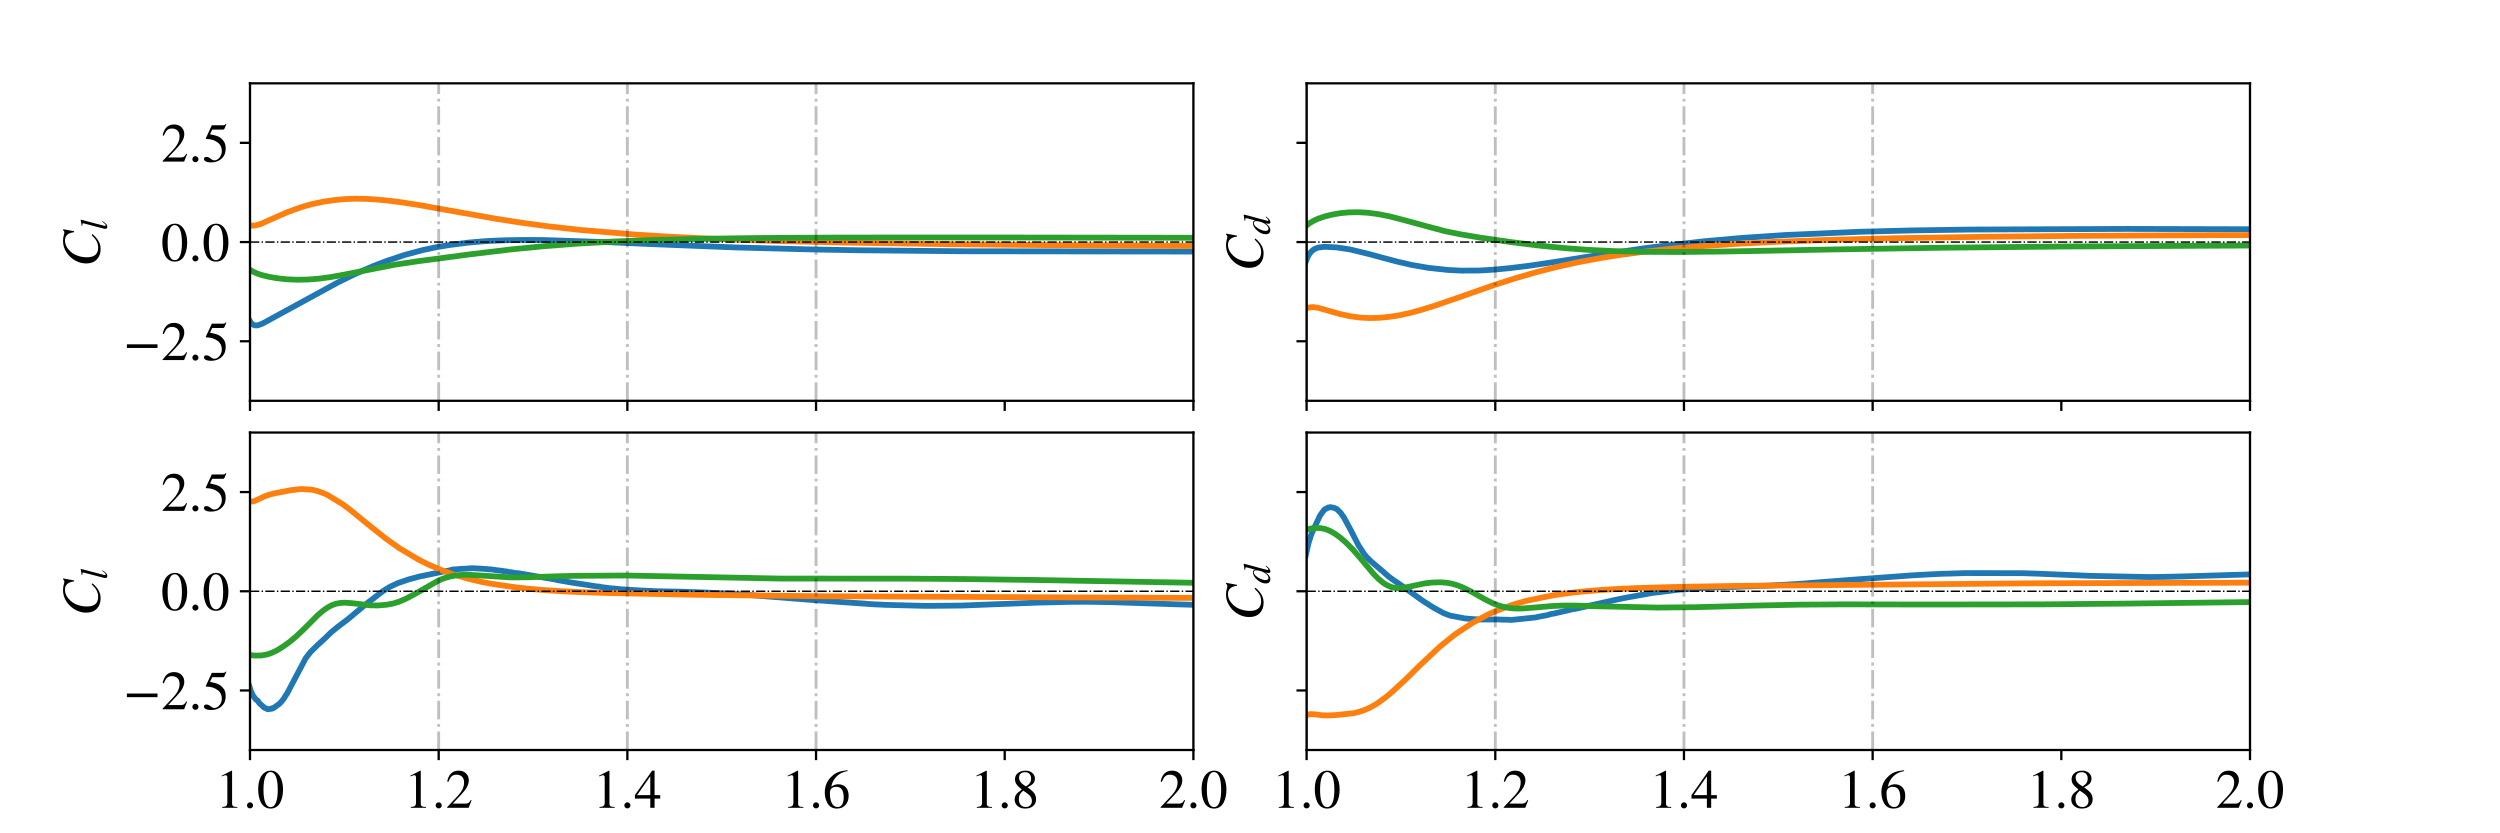<?xml version="1.0" encoding="utf-8" standalone="no"?>
<!DOCTYPE svg PUBLIC "-//W3C//DTD SVG 1.1//EN"
  "http://www.w3.org/Graphics/SVG/1.1/DTD/svg11.dtd">
<!-- Created with matplotlib (https://matplotlib.org/) -->
<svg height="288pt" version="1.1" viewBox="0 0 864 288" width="864pt" xmlns="http://www.w3.org/2000/svg" xmlns:xlink="http://www.w3.org/1999/xlink">
 <defs>
  <style type="text/css">
*{stroke-linecap:butt;stroke-linejoin:round;}
  </style>
 </defs>
 <g id="figure_1">
  <g id="patch_1">
   <path d="M 0 288 
L 864 288 
L 864 0 
L 0 0 
z
" style="fill:#ffffff;"/>
  </g>
  <g id="axes_1">
   <g id="patch_2">
    <path d="M 86.4 138.514 
L 412.438 138.514 
L 412.438 28.8 
L 86.4 28.8 
z
" style="fill:#ffffff;"/>
   </g>
   <g id="matplotlib.axis_1">
    <g id="xtick_1">
     <g id="line2d_1">
      <defs>
       <path d="M 0 0 
L 0 3.5 
" id="ma2aa4e43ab" style="stroke:#000000;stroke-width:0.8;"/>
      </defs>
      <g>
       <use style="fill:#ffffff;stroke:#000000;stroke-width:0.8;" x="86.4" xlink:href="#ma2aa4e43ab" y="138.514"/>
      </g>
     </g>
    </g>
    <g id="xtick_2">
     <g id="line2d_2">
      <g>
       <use style="fill:#ffffff;stroke:#000000;stroke-width:0.8;" x="151.608" xlink:href="#ma2aa4e43ab" y="138.514"/>
      </g>
     </g>
    </g>
    <g id="xtick_3">
     <g id="line2d_3">
      <g>
       <use style="fill:#ffffff;stroke:#000000;stroke-width:0.8;" x="216.815" xlink:href="#ma2aa4e43ab" y="138.514"/>
      </g>
     </g>
    </g>
    <g id="xtick_4">
     <g id="line2d_4">
      <g>
       <use style="fill:#ffffff;stroke:#000000;stroke-width:0.8;" x="282.023" xlink:href="#ma2aa4e43ab" y="138.514"/>
      </g>
     </g>
    </g>
    <g id="xtick_5">
     <g id="line2d_5">
      <g>
       <use style="fill:#ffffff;stroke:#000000;stroke-width:0.8;" x="347.23" xlink:href="#ma2aa4e43ab" y="138.514"/>
      </g>
     </g>
    </g>
    <g id="xtick_6">
     <g id="line2d_6">
      <g>
       <use style="fill:#ffffff;stroke:#000000;stroke-width:0.8;" x="412.438" xlink:href="#ma2aa4e43ab" y="138.514"/>
      </g>
     </g>
    </g>
   </g>
   <g id="matplotlib.axis_2">
    <g id="ytick_1">
     <g id="line2d_7">
      <defs>
       <path d="M 0 0 
L -3.5 0 
" id="m5c6db59265" style="stroke:#000000;stroke-width:0.8;"/>
      </defs>
      <g>
       <use style="fill:#ffffff;stroke:#000000;stroke-width:0.8;" x="86.4" xlink:href="#m5c6db59265" y="117.943"/>
      </g>
     </g>
     <g id="text_1">
      <!-- −2.5 -->
      <defs>
       <path d="M 62.094 22 
L 6.406 22 
L 6.406 28.594 
L 62.094 28.594 
z
" id="STIXGeneral-Regular-8722"/>
       <path d="M 47.406 13.703 
L 42 0 
L 2.906 0 
L 2.906 1.203 
L 20.703 20.094 
Q 27.703 27.406 30.703 33.5 
Q 33.703 39.594 33.703 46.094 
Q 33.703 52.797 30 56.5 
Q 26.297 60.203 19.797 60.203 
Q 14.406 60.203 11.25 57.391 
Q 8.094 54.594 5.094 47.203 
L 3 47.703 
Q 4.703 57 9.844 62.297 
Q 15 67.594 23.797 67.594 
Q 32.094 67.594 37.188 62.594 
Q 42.297 57.594 42.297 50 
Q 42.297 38.703 29.5 25.203 
L 13 7.594 
L 36.406 7.594 
Q 39.703 7.594 41.641 8.891 
Q 43.594 10.203 46 14.297 
z
" id="STIXGeneral-Regular-50"/>
       <path d="M 18.094 4.297 
Q 18.094 2.094 16.438 0.5 
Q 14.797 -1.094 12.5 -1.094 
Q 10.203 -1.094 8.594 0.5 
Q 7 2.094 7 4.391 
Q 7 6.703 8.641 8.344 
Q 10.297 10 12.594 10 
Q 14.797 10 16.438 8.297 
Q 18.094 6.594 18.094 4.297 
z
" id="STIXGeneral-Regular-46"/>
       <path d="M 43.797 68.094 
L 40.203 59.594 
Q 39.594 58.297 37.5 58.297 
L 18.094 58.297 
L 14.094 49.797 
Q 25.094 47.703 30 45.25 
Q 34.906 42.797 39.094 37 
Q 42.594 32.203 42.594 24.297 
Q 42.594 17.094 40.25 12.188 
Q 37.906 7.297 32.797 3.5 
Q 26 -1.406 15.797 -1.406 
Q 10.094 -1.406 6.594 0.297 
Q 3.094 2 3.094 4.797 
Q 3.094 8.594 7.594 8.594 
Q 11.203 8.594 15 5.5 
Q 18.906 2.297 22.094 2.297 
Q 27.297 2.297 31.438 7.5 
Q 35.594 12.703 35.594 19.203 
Q 35.594 28.797 28.906 34.203 
Q 20.203 41.203 7.594 41.203 
Q 6.406 41.203 6.406 42 
L 6.5 42.5 
L 17.406 66.203 
L 38.094 66.203 
Q 39.797 66.203 40.75 66.703 
Q 41.703 67.203 42.906 68.797 
z
" id="STIXGeneral-Regular-53"/>
      </defs>
      <g transform="translate(42.635 124.431)scale(0.19 -0.19)">
       <use xlink:href="#STIXGeneral-Regular-8722"/>
       <use x="68.5" xlink:href="#STIXGeneral-Regular-50"/>
       <use x="118.5" xlink:href="#STIXGeneral-Regular-46"/>
       <use x="143.5" xlink:href="#STIXGeneral-Regular-53"/>
      </g>
     </g>
    </g>
    <g id="ytick_2">
     <g id="line2d_8">
      <g>
       <use style="fill:#ffffff;stroke:#000000;stroke-width:0.8;" x="86.4" xlink:href="#m5c6db59265" y="83.657"/>
      </g>
     </g>
     <g id="text_2">
      <!-- 0.0 -->
      <defs>
       <path d="M 47.594 33 
Q 47.594 26.297 46.297 20.344 
Q 45 14.406 42.453 9.406 
Q 39.906 4.406 35.406 1.5 
Q 30.906 -1.406 25 -1.406 
Q 18.906 -1.406 14.297 1.688 
Q 9.703 4.797 7.203 10 
Q 4.703 15.203 3.547 21.094 
Q 2.406 27 2.406 33.594 
Q 2.406 42.906 4.703 50.344 
Q 7 57.797 12.344 62.688 
Q 17.703 67.594 25.406 67.594 
Q 35.203 67.594 41.391 58 
Q 47.594 48.406 47.594 33 
z
M 38 32.5 
Q 38 48.297 34.641 56.641 
Q 31.297 65 24.797 65 
Q 18.594 65 15.297 56.594 
Q 12 48.203 12 32.906 
Q 12 17.5 15.297 9.344 
Q 18.594 1.203 25 1.203 
Q 31.297 1.203 34.641 9.344 
Q 38 17.5 38 32.5 
z
" id="STIXGeneral-Regular-48"/>
      </defs>
      <g transform="translate(55.65 90.145)scale(0.19 -0.19)">
       <use xlink:href="#STIXGeneral-Regular-48"/>
       <use x="50" xlink:href="#STIXGeneral-Regular-46"/>
       <use x="75" xlink:href="#STIXGeneral-Regular-48"/>
      </g>
     </g>
    </g>
    <g id="ytick_3">
     <g id="line2d_9">
      <g>
       <use style="fill:#ffffff;stroke:#000000;stroke-width:0.8;" x="86.4" xlink:href="#m5c6db59265" y="49.371"/>
      </g>
     </g>
     <g id="text_3">
      <!-- 2.5 -->
      <g transform="translate(55.65 55.86)scale(0.19 -0.19)">
       <use xlink:href="#STIXGeneral-Regular-50"/>
       <use x="50" xlink:href="#STIXGeneral-Regular-46"/>
       <use x="75" xlink:href="#STIXGeneral-Regular-53"/>
      </g>
     </g>
    </g>
    <g id="text_4">
     <!-- $C_l$ -->
     <defs>
      <path d="M 68.906 66.406 
L 65.203 46.406 
L 63.406 46.703 
Q 61.594 63 48.5 63 
Q 37.594 63 28.594 53.297 
Q 23.297 47.703 20.547 39.703 
Q 17.797 31.703 17.797 23.203 
Q 17.797 2.703 35.297 2.703 
Q 41.5 2.703 46.641 5.297 
Q 51.797 7.906 58.203 14.594 
L 60 13.094 
Q 53.297 5.203 46.844 1.703 
Q 40.406 -1.797 32.703 -1.797 
Q 21 -1.797 13.797 5.141 
Q 6.594 12.094 6.594 24.297 
Q 6.594 34.594 11.688 43.938 
Q 16.797 53.297 25.297 59.297 
Q 35.5 66.594 47.203 66.594 
Q 54.094 66.594 58.906 64.906 
Q 60.906 64.203 63 64.203 
Q 65.703 64.203 66.797 66.406 
z
" id="STIXGeneral-Italic-67"/>
      <path d="M 27.906 67.797 
L 12.594 9.297 
Q 11.797 6.406 11.797 5 
Q 11.797 3.203 13.5 3.203 
Q 16.203 3.203 20.203 8.906 
L 22.703 12.406 
L 24.094 11.406 
Q 19.594 4.297 16.344 1.594 
Q 13.094 -1.094 9 -1.094 
Q 4.094 -1.094 4.094 4.5 
Q 4.094 6.203 4.5 7.5 
L 18.203 59.906 
Q 18.5 60.906 18.5 61.797 
Q 18.5 64 13.594 64 
L 11.797 64 
L 11.797 65.594 
Q 18.797 66.406 27.297 68.297 
z
" id="STIXGeneral-Italic-108"/>
     </defs>
     <g transform="translate(34.511 92.302)rotate(-90)scale(0.19 -0.19)">
      <use transform="translate(0 0.406)" xlink:href="#STIXGeneral-Italic-67"/>
      <use transform="translate(66.7 -12.822)scale(0.7)" xlink:href="#STIXGeneral-Italic-108"/>
     </g>
    </g>
   </g>
   <g id="line2d_10">
    <path clip-path="url(#p60619cc168)" d="M 86.074 110.473 
L 86.726 111.573 
L 87.378 112.168 
L 88.03 112.436 
L 88.682 112.469 
L 89.334 112.345 
L 90.638 111.864 
L 116.722 97.634 
L 122.59 94.752 
L 129.111 91.905 
L 133.349 90.275 
L 139.87 88.097 
L 146.065 86.434 
L 150.629 85.469 
L 155.194 84.696 
L 162.041 83.827 
L 167.257 83.386 
L 169.214 83.258 
L 174.756 83.028 
L 179.647 82.949 
L 182.255 82.928 
L 188.124 82.961 
L 210.946 83.724 
L 217.467 84.019 
L 223.662 84.305 
L 254.309 85.518 
L 280.718 86.214 
L 296.694 86.493 
L 332.885 86.838 
L 412.764 86.943 
L 412.764 86.943 
" style="fill:none;stroke:#1f77b4;stroke-linecap:square;stroke-width:2;"/>
   </g>
   <g id="line2d_11">
    <path clip-path="url(#p60619cc168)" d="M 86.074 77.61 
L 86.726 77.884 
L 87.378 77.992 
L 88.682 77.832 
L 90.312 77.321 
L 95.203 75.121 
L 99.442 73.269 
L 104.332 71.519 
L 107.918 70.514 
L 111.831 69.689 
L 115.417 69.157 
L 119.004 68.814 
L 122.916 68.668 
L 126.829 68.744 
L 131.393 69.051 
L 137.262 69.707 
L 144.435 70.803 
L 154.542 72.608 
L 171.496 75.62 
L 179.973 76.937 
L 189.428 78.216 
L 200.187 79.432 
L 219.423 81.061 
L 231.161 81.792 
L 245.18 82.475 
L 268.003 83.269 
L 291.804 83.832 
L 327.016 84.378 
L 367.445 84.759 
L 412.764 85.011 
L 412.764 85.011 
" style="fill:none;stroke:#ff7f0e;stroke-linecap:square;stroke-width:2;"/>
   </g>
   <g id="line2d_12">
    <path clip-path="url(#p60619cc168)" d="M 86.074 93.013 
L 87.378 93.846 
L 89.008 94.57 
L 90.312 95.018 
L 92.921 95.663 
L 95.855 96.168 
L 99.115 96.523 
L 102.702 96.676 
L 106.288 96.61 
L 109.875 96.34 
L 114.113 95.792 
L 119.004 94.902 
L 136.61 91.447 
L 144.761 90.237 
L 162.693 87.863 
L 176.386 86.222 
L 188.124 85.071 
L 199.209 84.216 
L 211.598 83.503 
L 224.966 82.963 
L 240.616 82.556 
L 261.482 82.262 
L 290.826 82.095 
L 340.709 82.07 
L 412.764 82.174 
L 412.764 82.174 
" style="fill:none;stroke:#2ca02c;stroke-linecap:square;stroke-width:2;"/>
   </g>
   <g id="line2d_13">
    <path clip-path="url(#p60619cc168)" d="M 86.4 83.657 
L 412.438 83.657 
" style="fill:none;stroke:#000000;stroke-dasharray:3.2,0.8,0.5,0.8;stroke-dashoffset:0;stroke-width:0.5;"/>
   </g>
   <g id="line2d_14">
    <path clip-path="url(#p60619cc168)" d="M 86.4 138.514 
L 86.4 28.8 
" style="fill:none;stroke:#000000;stroke-linecap:square;stroke-width:0.5;"/>
   </g>
   <g id="line2d_15">
    <path clip-path="url(#p60619cc168)" d="M 151.608 138.514 
L 151.608 28.8 
" style="fill:none;stroke:#000000;stroke-dasharray:6.4,1.6,1,1.6;stroke-dashoffset:0;stroke-opacity:0.25;"/>
   </g>
   <g id="line2d_16">
    <path clip-path="url(#p60619cc168)" d="M 216.815 138.514 
L 216.815 28.8 
" style="fill:none;stroke:#000000;stroke-dasharray:6.4,1.6,1,1.6;stroke-dashoffset:0;stroke-opacity:0.25;"/>
   </g>
   <g id="line2d_17">
    <path clip-path="url(#p60619cc168)" d="M 282.023 138.514 
L 282.023 28.8 
" style="fill:none;stroke:#000000;stroke-dasharray:6.4,1.6,1,1.6;stroke-dashoffset:0;stroke-opacity:0.25;"/>
   </g>
   <g id="patch_3">
    <path d="M 86.4 138.514 
L 86.4 28.8 
" style="fill:none;stroke:#000000;stroke-linecap:square;stroke-linejoin:miter;stroke-width:0.8;"/>
   </g>
   <g id="patch_4">
    <path d="M 412.438 138.514 
L 412.438 28.8 
" style="fill:none;stroke:#000000;stroke-linecap:square;stroke-linejoin:miter;stroke-width:0.8;"/>
   </g>
   <g id="patch_5">
    <path d="M 86.4 138.514 
L 412.438 138.514 
" style="fill:none;stroke:#000000;stroke-linecap:square;stroke-linejoin:miter;stroke-width:0.8;"/>
   </g>
   <g id="patch_6">
    <path d="M 86.4 28.8 
L 412.438 28.8 
" style="fill:none;stroke:#000000;stroke-linecap:square;stroke-linejoin:miter;stroke-width:0.8;"/>
   </g>
  </g>
  <g id="axes_2">
   <g id="patch_7">
    <path d="M 451.562 138.514 
L 777.6 138.514 
L 777.6 28.8 
L 451.562 28.8 
z
" style="fill:#ffffff;"/>
   </g>
   <g id="matplotlib.axis_3">
    <g id="xtick_7">
     <g id="line2d_18">
      <g>
       <use style="fill:#ffffff;stroke:#000000;stroke-width:0.8;" x="451.562" xlink:href="#ma2aa4e43ab" y="138.514"/>
      </g>
     </g>
    </g>
    <g id="xtick_8">
     <g id="line2d_19">
      <g>
       <use style="fill:#ffffff;stroke:#000000;stroke-width:0.8;" x="516.77" xlink:href="#ma2aa4e43ab" y="138.514"/>
      </g>
     </g>
    </g>
    <g id="xtick_9">
     <g id="line2d_20">
      <g>
       <use style="fill:#ffffff;stroke:#000000;stroke-width:0.8;" x="581.977" xlink:href="#ma2aa4e43ab" y="138.514"/>
      </g>
     </g>
    </g>
    <g id="xtick_10">
     <g id="line2d_21">
      <g>
       <use style="fill:#ffffff;stroke:#000000;stroke-width:0.8;" x="647.185" xlink:href="#ma2aa4e43ab" y="138.514"/>
      </g>
     </g>
    </g>
    <g id="xtick_11">
     <g id="line2d_22">
      <g>
       <use style="fill:#ffffff;stroke:#000000;stroke-width:0.8;" x="712.392" xlink:href="#ma2aa4e43ab" y="138.514"/>
      </g>
     </g>
    </g>
    <g id="xtick_12">
     <g id="line2d_23">
      <g>
       <use style="fill:#ffffff;stroke:#000000;stroke-width:0.8;" x="777.6" xlink:href="#ma2aa4e43ab" y="138.514"/>
      </g>
     </g>
    </g>
   </g>
   <g id="matplotlib.axis_4">
    <g id="ytick_4">
     <g id="line2d_24">
      <g>
       <use style="fill:#ffffff;stroke:#000000;stroke-width:0.8;" x="451.562" xlink:href="#m5c6db59265" y="117.943"/>
      </g>
     </g>
    </g>
    <g id="ytick_5">
     <g id="line2d_25">
      <g>
       <use style="fill:#ffffff;stroke:#000000;stroke-width:0.8;" x="451.562" xlink:href="#m5c6db59265" y="83.657"/>
      </g>
     </g>
    </g>
    <g id="ytick_6">
     <g id="line2d_26">
      <g>
       <use style="fill:#ffffff;stroke:#000000;stroke-width:0.8;" x="451.562" xlink:href="#m5c6db59265" y="49.371"/>
      </g>
     </g>
    </g>
    <g id="text_5">
     <!-- $C_d$ -->
     <defs>
      <path d="M 52.094 68.297 
L 52.703 67.703 
L 48.797 52.5 
L 42.797 30.594 
Q 36.297 6.703 36.297 6 
Q 36.297 4 38.094 4 
Q 39.406 4 40.844 5.25 
Q 42.297 6.5 46.297 11.094 
L 47.5 10.094 
Q 39.797 -1.297 32.797 -1.297 
Q 30.906 -1.297 29.797 -0.094 
Q 28.703 1.094 28.703 3.203 
Q 28.703 6.203 30 12.094 
Q 25.703 4.797 21.547 1.844 
Q 17.406 -1.094 12.203 -1.094 
Q 7.203 -1.094 4.344 1.953 
Q 1.5 5 1.5 10.594 
Q 1.5 22.5 11.141 33.297 
Q 20.797 44.094 30.703 44.094 
Q 33.797 44.094 35.25 42.688 
Q 36.703 41.297 37.203 38.297 
L 37.297 38.297 
L 41.797 54.594 
Q 43.203 59.5 43.203 61.703 
Q 43.203 63.297 42.094 63.688 
Q 41 64.094 36.797 64.297 
L 36.797 66 
Q 44.5 66.703 52.094 68.297 
z
M 35.594 36.094 
Q 35.594 38.703 34.141 40.25 
Q 32.703 41.797 30.906 41.797 
Q 26.203 41.797 21.797 37.203 
Q 16.797 31.906 13.5 24.547 
Q 10.203 17.203 10.203 11 
Q 10.203 7.594 11.75 5.641 
Q 13.297 3.703 16 3.703 
Q 20.5 3.703 25.094 8.594 
Q 29.703 13.5 32.641 21.094 
Q 35.594 28.703 35.594 36.094 
z
" id="STIXGeneral-Italic-100"/>
     </defs>
     <g transform="translate(436.439 93.822)rotate(-90)scale(0.19 -0.19)">
      <use transform="translate(0 0.406)" xlink:href="#STIXGeneral-Italic-67"/>
      <use transform="translate(66.7 -12.822)scale(0.7)" xlink:href="#STIXGeneral-Italic-100"/>
     </g>
    </g>
   </g>
   <g id="line2d_27">
    <path clip-path="url(#pab4da8cfb3)" d="M 451.236 90.559 
L 451.888 88.878 
L 452.54 87.719 
L 453.192 86.909 
L 454.171 86.123 
L 455.475 85.579 
L 457.757 85.284 
L 461.995 85.511 
L 466.56 86.201 
L 473.407 87.867 
L 477.971 89.118 
L 479.928 89.639 
L 482.862 90.407 
L 487.752 91.535 
L 493.621 92.567 
L 500.468 93.3 
L 505.032 93.526 
L 511.227 93.491 
L 516.118 93.205 
L 521.66 92.68 
L 528.181 91.885 
L 537.31 90.535 
L 539.266 90.224 
L 546.113 89.143 
L 548.722 88.715 
L 568.284 85.797 
L 572.196 85.296 
L 588.824 83.393 
L 601.866 82.242 
L 616.863 81.23 
L 642.946 80.09 
L 660.878 79.634 
L 680.767 79.335 
L 735.215 79.114 
L 777.926 79.231 
L 777.926 79.231 
" style="fill:none;stroke:#1f77b4;stroke-linecap:square;stroke-width:2;"/>
   </g>
   <g id="line2d_28">
    <path clip-path="url(#pab4da8cfb3)" d="M 451.236 106.862 
L 451.888 106.456 
L 452.54 106.219 
L 453.845 106.135 
L 455.475 106.363 
L 460.039 107.655 
L 462.648 108.411 
L 466.56 109.287 
L 470.146 109.762 
L 473.407 109.924 
L 476.667 109.838 
L 480.254 109.485 
L 483.514 108.976 
L 487.1 108.203 
L 491.013 107.155 
L 496.229 105.521 
L 503.402 103.051 
L 516.118 98.59 
L 523.617 96.185 
L 531.442 93.919 
L 538.288 92.185 
L 545.461 90.61 
L 553.612 89.095 
L 560.133 88.067 
L 568.284 86.982 
L 578.065 85.929 
L 587.846 85.087 
L 599.909 84.274 
L 613.277 83.59 
L 632.839 82.874 
L 655.336 82.316 
L 685.657 81.829 
L 718.261 81.511 
L 765.863 81.267 
L 777.926 81.234 
L 777.926 81.234 
" style="fill:none;stroke:#ff7f0e;stroke-linecap:square;stroke-width:2;"/>
   </g>
   <g id="line2d_29">
    <path clip-path="url(#pab4da8cfb3)" d="M 451.236 78.163 
L 452.54 77.137 
L 454.171 76.201 
L 455.475 75.609 
L 457.757 74.824 
L 460.365 74.165 
L 463.3 73.66 
L 466.234 73.395 
L 469.494 73.342 
L 472.755 73.53 
L 476.341 74.001 
L 480.254 74.783 
L 484.492 75.874 
L 499.164 79.842 
L 504.706 80.976 
L 511.553 82.132 
L 521.986 83.64 
L 532.094 84.893 
L 541.223 85.793 
L 549.374 86.379 
L 558.177 86.794 
L 568.284 87.035 
L 580.673 87.087 
L 596.649 86.913 
L 633.817 86.208 
L 671.638 85.609 
L 713.697 85.194 
L 768.471 84.897 
L 777.926 84.86 
L 777.926 84.86 
" style="fill:none;stroke:#2ca02c;stroke-linecap:square;stroke-width:2;"/>
   </g>
   <g id="line2d_30">
    <path clip-path="url(#pab4da8cfb3)" d="M 451.562 83.657 
L 777.6 83.657 
" style="fill:none;stroke:#000000;stroke-dasharray:3.2,0.8,0.5,0.8;stroke-dashoffset:0;stroke-width:0.5;"/>
   </g>
   <g id="line2d_31">
    <path clip-path="url(#pab4da8cfb3)" d="M 451.562 138.514 
L 451.562 28.8 
" style="fill:none;stroke:#000000;stroke-linecap:square;stroke-width:0.5;"/>
   </g>
   <g id="line2d_32">
    <path clip-path="url(#pab4da8cfb3)" d="M 516.77 138.514 
L 516.77 28.8 
" style="fill:none;stroke:#000000;stroke-dasharray:6.4,1.6,1,1.6;stroke-dashoffset:0;stroke-opacity:0.25;"/>
   </g>
   <g id="line2d_33">
    <path clip-path="url(#pab4da8cfb3)" d="M 581.977 138.514 
L 581.977 28.8 
" style="fill:none;stroke:#000000;stroke-dasharray:6.4,1.6,1,1.6;stroke-dashoffset:0;stroke-opacity:0.25;"/>
   </g>
   <g id="line2d_34">
    <path clip-path="url(#pab4da8cfb3)" d="M 647.185 138.514 
L 647.185 28.8 
" style="fill:none;stroke:#000000;stroke-dasharray:6.4,1.6,1,1.6;stroke-dashoffset:0;stroke-opacity:0.25;"/>
   </g>
   <g id="patch_8">
    <path d="M 451.562 138.514 
L 451.562 28.8 
" style="fill:none;stroke:#000000;stroke-linecap:square;stroke-linejoin:miter;stroke-width:0.8;"/>
   </g>
   <g id="patch_9">
    <path d="M 777.6 138.514 
L 777.6 28.8 
" style="fill:none;stroke:#000000;stroke-linecap:square;stroke-linejoin:miter;stroke-width:0.8;"/>
   </g>
   <g id="patch_10">
    <path d="M 451.562 138.514 
L 777.6 138.514 
" style="fill:none;stroke:#000000;stroke-linecap:square;stroke-linejoin:miter;stroke-width:0.8;"/>
   </g>
   <g id="patch_11">
    <path d="M 451.562 28.8 
L 777.6 28.8 
" style="fill:none;stroke:#000000;stroke-linecap:square;stroke-linejoin:miter;stroke-width:0.8;"/>
   </g>
   <g id="text_6">
    <!-- $Re = 10^2$ -->
    <defs>
     <path d="M 13.203 65.297 
L 38.406 65.297 
Q 48.094 65.297 53.438 61.5 
Q 58.797 57.703 58.797 51.203 
Q 58.797 43.406 52.203 38.406 
Q 48.297 35.406 39.094 33.297 
L 48 9.797 
Q 49.703 5.203 51.547 3.391 
Q 53.406 1.594 56.703 1.594 
L 56.703 0 
L 42 0 
L 29.703 32.406 
L 23.094 32.906 
L 17.594 12.594 
Q 16.297 8 16.297 6.297 
Q 16.297 4 17.594 3 
Q 18.906 2 23 1.594 
L 23 0 
L -1.297 0 
L -1.297 1.594 
Q 2.703 2.094 4.344 3.797 
Q 6 5.5 7.203 10.094 
L 19.094 53.203 
Q 20.297 57.797 20.297 59.5 
Q 20.297 61.297 18.906 62.297 
Q 17.703 63.094 13.203 63.703 
z
M 30.594 59.297 
L 24.297 36.594 
Q 27.406 36.094 29.406 36.094 
Q 38.297 36.094 43.297 40.094 
Q 48.297 44.094 48.297 51.094 
Q 48.297 56.297 45.188 59.297 
Q 42.094 62.297 36.297 62.297 
Q 31.406 62.297 30.594 59.297 
z
" id="STIXGeneral-Italic-82"/>
     <path d="M 35.797 10.906 
L 37 9.703 
Q 28.203 -1.094 16.594 -1.094 
Q 10.5 -1.094 6.797 2.656 
Q 3.094 6.406 3.094 12.594 
Q 3.094 24.297 12.438 34.188 
Q 21.797 44.094 33 44.094 
Q 36.906 44.094 39.047 42.297 
Q 41.203 40.5 41.203 37.297 
Q 41.203 30.703 33.547 25.5 
Q 25.906 20.297 12.797 18.594 
Q 11.797 16.594 11.797 12.5 
Q 11.797 8.406 14.344 5.906 
Q 16.906 3.406 21.094 3.406 
Q 24.406 3.406 27.406 4.953 
Q 30.406 6.5 35.797 10.906 
z
M 15.203 25.203 
L 13.5 20.797 
Q 24.703 23.5 29.594 28.203 
Q 34.594 33 34.594 37.906 
Q 34.594 41.797 31.094 41.797 
Q 26.906 41.797 22.344 36.938 
Q 17.797 32.094 15.203 25.203 
z
" id="STIXGeneral-Italic-101"/>
     <path d="M 63.703 32 
L 4.797 32 
L 4.797 38.594 
L 63.703 38.594 
z
M 63.703 12 
L 4.797 12 
L 4.797 18.594 
L 63.703 18.594 
z
" id="STIXGeneral-Regular-61"/>
     <path d="M 39.406 0 
L 11.797 0 
L 11.797 1.5 
Q 17.297 1.797 19.297 3.547 
Q 21.297 5.297 21.297 9.5 
L 21.297 54.406 
Q 21.297 59.297 18.297 59.297 
Q 16.906 59.297 13.797 58.094 
L 11.094 57.094 
L 11.094 58.5 
L 29 67.594 
L 29.906 67.297 
L 29.906 7.594 
Q 29.906 4.297 31.906 2.891 
Q 33.906 1.5 39.406 1.5 
z
" id="STIXGeneral-Regular-49"/>
    </defs>
    <g transform="translate(890.03 -40.44)scale(0.19 -0.19)">
     <use transform="translate(0 0.409)" xlink:href="#STIXGeneral-Italic-82"/>
     <use transform="translate(61.1 0.409)" xlink:href="#STIXGeneral-Italic-101"/>
     <use transform="translate(119.94 0.409)" xlink:href="#STIXGeneral-Regular-61"/>
     <use transform="translate(202.88 0.409)" xlink:href="#STIXGeneral-Regular-49"/>
     <use transform="translate(252.88 0.409)" xlink:href="#STIXGeneral-Regular-48"/>
     <use transform="translate(304.423 35.684)scale(0.7)" xlink:href="#STIXGeneral-Regular-50"/>
    </g>
   </g>
  </g>
  <g id="axes_3">
   <g id="patch_12">
    <path d="M 86.4 259.2 
L 412.438 259.2 
L 412.438 149.486 
L 86.4 149.486 
z
" style="fill:#ffffff;"/>
   </g>
   <g id="matplotlib.axis_5">
    <g id="xtick_13">
     <g id="line2d_35">
      <g>
       <use style="fill:#ffffff;stroke:#000000;stroke-width:0.8;" x="86.4" xlink:href="#ma2aa4e43ab" y="259.2"/>
      </g>
     </g>
     <g id="text_7">
      <!-- 1.0 -->
      <g transform="translate(74.525 279.176)scale(0.19 -0.19)">
       <use xlink:href="#STIXGeneral-Regular-49"/>
       <use x="50" xlink:href="#STIXGeneral-Regular-46"/>
       <use x="75" xlink:href="#STIXGeneral-Regular-48"/>
      </g>
     </g>
    </g>
    <g id="xtick_14">
     <g id="line2d_36">
      <g>
       <use style="fill:#ffffff;stroke:#000000;stroke-width:0.8;" x="151.608" xlink:href="#ma2aa4e43ab" y="259.2"/>
      </g>
     </g>
     <g id="text_8">
      <!-- 1.2 -->
      <g transform="translate(139.733 279.176)scale(0.19 -0.19)">
       <use xlink:href="#STIXGeneral-Regular-49"/>
       <use x="50" xlink:href="#STIXGeneral-Regular-46"/>
       <use x="75" xlink:href="#STIXGeneral-Regular-50"/>
      </g>
     </g>
    </g>
    <g id="xtick_15">
     <g id="line2d_37">
      <g>
       <use style="fill:#ffffff;stroke:#000000;stroke-width:0.8;" x="216.815" xlink:href="#ma2aa4e43ab" y="259.2"/>
      </g>
     </g>
     <g id="text_9">
      <!-- 1.4 -->
      <defs>
       <path d="M 47.297 16.703 
L 37 16.703 
L 37 0 
L 29.203 0 
L 29.203 16.703 
L 1.203 16.703 
L 1.203 23.094 
L 32.594 67.594 
L 37 67.594 
L 37 23.094 
L 47.297 23.094 
z
M 29.203 23.094 
L 29.203 57.406 
L 5.203 23.094 
z
" id="STIXGeneral-Regular-52"/>
      </defs>
      <g transform="translate(204.94 279.176)scale(0.19 -0.19)">
       <use xlink:href="#STIXGeneral-Regular-49"/>
       <use x="50" xlink:href="#STIXGeneral-Regular-46"/>
       <use x="75" xlink:href="#STIXGeneral-Regular-52"/>
      </g>
     </g>
    </g>
    <g id="xtick_16">
     <g id="line2d_38">
      <g>
       <use style="fill:#ffffff;stroke:#000000;stroke-width:0.8;" x="282.023" xlink:href="#ma2aa4e43ab" y="259.2"/>
      </g>
     </g>
     <g id="text_10">
      <!-- 1.6 -->
      <defs>
       <path d="M 44.594 68.406 
L 44.797 66.797 
Q 33 64.906 25.094 57.25 
Q 17.203 49.594 15.203 38.297 
Q 21 42.797 27.906 42.797 
Q 36.703 42.797 41.75 37.188 
Q 46.797 31.594 46.797 21.906 
Q 46.797 12.094 41.703 5.906 
Q 35.797 -1.406 25.797 -1.406 
Q 13.594 -1.406 8.094 8.703 
Q 3.406 17.297 3.406 27.906 
Q 3.406 44.297 14.297 55.5 
Q 20.5 61.906 27.047 64.547 
Q 33.594 67.203 44.594 68.406 
z
M 37.797 18.797 
Q 37.797 38.203 24.297 38.203 
Q 19.297 38.203 16 35.547 
Q 12.703 32.906 12.703 26.594 
Q 12.703 14.906 16.344 8.156 
Q 20 1.406 26.906 1.406 
Q 32.203 1.406 35 6.156 
Q 37.797 10.906 37.797 18.797 
z
" id="STIXGeneral-Regular-54"/>
      </defs>
      <g transform="translate(270.148 279.176)scale(0.19 -0.19)">
       <use xlink:href="#STIXGeneral-Regular-49"/>
       <use x="50" xlink:href="#STIXGeneral-Regular-46"/>
       <use x="75" xlink:href="#STIXGeneral-Regular-54"/>
      </g>
     </g>
    </g>
    <g id="xtick_17">
     <g id="line2d_39">
      <g>
       <use style="fill:#ffffff;stroke:#000000;stroke-width:0.8;" x="347.23" xlink:href="#ma2aa4e43ab" y="259.2"/>
      </g>
     </g>
     <g id="text_11">
      <!-- 1.8 -->
      <defs>
       <path d="M 44.5 15.5 
Q 44.5 7.797 39.141 3.188 
Q 33.797 -1.406 24.797 -1.406 
Q 16.406 -1.406 11 3.188 
Q 5.594 7.797 5.594 14.906 
Q 5.594 20.203 8.188 23.953 
Q 10.797 27.703 18.594 33.203 
Q 11.094 39.406 8.641 43.203 
Q 6.203 47 6.203 52 
Q 6.203 59.094 11.641 63.344 
Q 17.094 67.594 25.594 67.594 
Q 32.906 67.594 37.656 63.438 
Q 42.406 59.297 42.406 53.297 
Q 42.406 47.797 39.547 44.5 
Q 36.703 41.203 29 37.094 
Q 38 31.094 41.25 26.391 
Q 44.5 21.703 44.5 15.5 
z
M 35.5 53.297 
Q 35.5 58.5 32.594 61.641 
Q 29.703 64.797 24.594 64.797 
Q 19.5 64.797 16.547 62.141 
Q 13.594 59.5 13.594 54.891 
Q 13.594 50.297 16.547 46.547 
Q 19.5 42.797 26.094 38.906 
Q 31.203 41.906 33.344 45.25 
Q 35.5 48.594 35.5 53.297 
z
M 27.094 27.203 
L 21.203 31.203 
Q 16.797 27.594 15 24.141 
Q 13.203 20.703 13.203 15.797 
Q 13.203 9 16.641 5.203 
Q 20.094 1.406 25.906 1.406 
Q 30.797 1.406 33.844 4.453 
Q 36.906 7.5 36.906 12.406 
Q 36.906 16.906 34.594 20.297 
Q 32.297 23.703 27.094 27.203 
z
" id="STIXGeneral-Regular-56"/>
      </defs>
      <g transform="translate(335.355 279.176)scale(0.19 -0.19)">
       <use xlink:href="#STIXGeneral-Regular-49"/>
       <use x="50" xlink:href="#STIXGeneral-Regular-46"/>
       <use x="75" xlink:href="#STIXGeneral-Regular-56"/>
      </g>
     </g>
    </g>
    <g id="xtick_18">
     <g id="line2d_40">
      <g>
       <use style="fill:#ffffff;stroke:#000000;stroke-width:0.8;" x="412.438" xlink:href="#ma2aa4e43ab" y="259.2"/>
      </g>
     </g>
     <g id="text_12">
      <!-- 2.0 -->
      <g transform="translate(400.563 279.176)scale(0.19 -0.19)">
       <use xlink:href="#STIXGeneral-Regular-50"/>
       <use x="50" xlink:href="#STIXGeneral-Regular-46"/>
       <use x="75" xlink:href="#STIXGeneral-Regular-48"/>
      </g>
     </g>
    </g>
   </g>
   <g id="matplotlib.axis_6">
    <g id="ytick_7">
     <g id="line2d_41">
      <g>
       <use style="fill:#ffffff;stroke:#000000;stroke-width:0.8;" x="86.4" xlink:href="#m5c6db59265" y="238.629"/>
      </g>
     </g>
     <g id="text_13">
      <!-- −2.5 -->
      <g transform="translate(42.635 245.117)scale(0.19 -0.19)">
       <use xlink:href="#STIXGeneral-Regular-8722"/>
       <use x="68.5" xlink:href="#STIXGeneral-Regular-50"/>
       <use x="118.5" xlink:href="#STIXGeneral-Regular-46"/>
       <use x="143.5" xlink:href="#STIXGeneral-Regular-53"/>
      </g>
     </g>
    </g>
    <g id="ytick_8">
     <g id="line2d_42">
      <g>
       <use style="fill:#ffffff;stroke:#000000;stroke-width:0.8;" x="86.4" xlink:href="#m5c6db59265" y="204.343"/>
      </g>
     </g>
     <g id="text_14">
      <!-- 0.0 -->
      <g transform="translate(55.65 210.831)scale(0.19 -0.19)">
       <use xlink:href="#STIXGeneral-Regular-48"/>
       <use x="50" xlink:href="#STIXGeneral-Regular-46"/>
       <use x="75" xlink:href="#STIXGeneral-Regular-48"/>
      </g>
     </g>
    </g>
    <g id="ytick_9">
     <g id="line2d_43">
      <g>
       <use style="fill:#ffffff;stroke:#000000;stroke-width:0.8;" x="86.4" xlink:href="#m5c6db59265" y="170.057"/>
      </g>
     </g>
     <g id="text_15">
      <!-- 2.5 -->
      <g transform="translate(55.65 176.545)scale(0.19 -0.19)">
       <use xlink:href="#STIXGeneral-Regular-50"/>
       <use x="50" xlink:href="#STIXGeneral-Regular-46"/>
       <use x="75" xlink:href="#STIXGeneral-Regular-53"/>
      </g>
     </g>
    </g>
    <g id="text_16">
     <!-- $C_l$ -->
     <g transform="translate(34.511 212.988)rotate(-90)scale(0.19 -0.19)">
      <use transform="translate(0 0.406)" xlink:href="#STIXGeneral-Italic-67"/>
      <use transform="translate(66.7 -12.822)scale(0.7)" xlink:href="#STIXGeneral-Italic-108"/>
     </g>
    </g>
   </g>
   <g id="line2d_44">
    <path clip-path="url(#pa9d18ece48)" d="M 86.074 236.846 
L 86.726 238.887 
L 87.378 240.312 
L 88.356 241.642 
L 88.682 241.957 
L 89.008 242.094 
L 89.66 243.064 
L 90.312 243.632 
L 91.291 244.529 
L 92.269 245.001 
L 92.595 245.128 
L 92.921 245.114 
L 93.247 244.954 
L 93.899 244.956 
L 94.225 244.696 
L 94.551 244.686 
L 96.507 243.264 
L 97.159 242.606 
L 98.137 241.381 
L 98.789 240.258 
L 99.115 239.862 
L 105.636 227.494 
L 107.266 225.389 
L 109.549 223.124 
L 112.157 220.751 
L 114.439 218.517 
L 116.722 216.661 
L 120.308 213.935 
L 126.503 208.754 
L 132.371 204.279 
L 134.654 202.865 
L 137.262 201.616 
L 141.174 200.263 
L 145.087 199.22 
L 152.912 197.612 
L 153.238 197.478 
L 154.216 197.363 
L 155.846 197.02 
L 156.498 196.801 
L 158.454 196.696 
L 159.758 196.553 
L 160.411 196.567 
L 162.041 196.438 
L 163.671 196.376 
L 168.562 196.685 
L 168.888 196.787 
L 169.54 196.752 
L 171.17 197.003 
L 173.778 197.306 
L 174.104 197.43 
L 174.756 197.431 
L 175.734 197.659 
L 176.386 197.729 
L 178.669 198.135 
L 178.995 198.08 
L 179.973 198.244 
L 192.036 200.317 
L 192.688 200.489 
L 197.579 201.337 
L 206.708 202.732 
L 207.034 202.693 
L 207.686 202.875 
L 208.99 203.04 
L 209.968 203.182 
L 211.598 203.372 
L 212.251 203.383 
L 214.533 203.64 
L 221.706 204.088 
L 222.684 204.103 
L 223.336 204.166 
L 224.966 204.2 
L 225.944 204.298 
L 231.161 204.405 
L 232.791 204.438 
L 235.725 204.491 
L 238.008 204.587 
L 241.92 204.707 
L 243.55 204.77 
L 253.005 205.217 
L 254.635 205.343 
L 256.918 205.46 
L 259.852 205.704 
L 273.546 206.793 
L 274.85 206.893 
L 280.392 207.329 
L 302.237 208.87 
L 304.193 208.944 
L 306.149 209.039 
L 319.843 209.391 
L 321.799 209.384 
L 332.232 209.28 
L 358.642 208.268 
L 370.053 207.999 
L 375.595 207.971 
L 384.072 208.099 
L 406.895 208.867 
L 412.764 209.029 
L 412.764 209.029 
" style="fill:none;stroke:#1f77b4;stroke-linecap:square;stroke-width:2;"/>
   </g>
   <g id="line2d_45">
    <path clip-path="url(#pa9d18ece48)" d="M 86.074 173.211 
L 86.726 173.366 
L 87.704 173.24 
L 89.334 172.541 
L 91.291 171.595 
L 92.921 170.991 
L 94.877 170.496 
L 100.42 169.422 
L 104.006 169.007 
L 107.592 169.221 
L 109.223 169.554 
L 111.179 170.219 
L 111.831 170.453 
L 113.135 171.039 
L 118.352 174.206 
L 120.96 176.152 
L 126.829 180.942 
L 133.349 186.144 
L 137.262 188.907 
L 137.914 189.401 
L 144.435 193.273 
L 146.065 194.138 
L 146.717 194.42 
L 148.021 195.09 
L 152.912 197.187 
L 156.172 198.359 
L 161.389 199.899 
L 166.279 201.081 
L 167.583 201.325 
L 169.54 201.702 
L 178.669 203.046 
L 179.321 203.107 
L 181.603 203.361 
L 182.581 203.457 
L 187.472 203.894 
L 188.776 203.981 
L 193.666 204.288 
L 194.971 204.367 
L 201.165 204.647 
L 205.73 204.799 
L 210.294 204.943 
L 238.008 205.507 
L 241.92 205.565 
L 246.485 205.64 
L 279.414 206.014 
L 285.283 206.065 
L 412.764 206.651 
L 412.764 206.651 
" style="fill:none;stroke:#ff7f0e;stroke-linecap:square;stroke-width:2;"/>
   </g>
   <g id="line2d_46">
    <path clip-path="url(#pa9d18ece48)" d="M 86.074 226.35 
L 88.03 226.567 
L 90.312 226.53 
L 92.269 226.193 
L 93.899 225.636 
L 95.855 224.696 
L 97.811 223.478 
L 100.094 221.837 
L 102.376 219.937 
L 104.984 217.456 
L 109.875 212.552 
L 111.831 210.895 
L 113.461 209.8 
L 114.765 209.131 
L 116.069 208.671 
L 117.374 208.41 
L 119.004 208.278 
L 121.612 208.451 
L 128.133 209.22 
L 130.741 209.234 
L 133.675 208.994 
L 135.958 208.552 
L 137.914 207.947 
L 140.196 206.976 
L 142.805 205.598 
L 151.608 200.6 
L 153.564 199.825 
L 155.52 199.251 
L 157.476 198.881 
L 159.758 198.673 
L 162.367 198.664 
L 165.627 198.864 
L 176.386 199.541 
L 181.603 199.519 
L 187.798 199.323 
L 193.34 199.147 
L 198.231 199.021 
L 216.489 198.899 
L 269.959 199.959 
L 291.152 199.964 
L 314.3 199.984 
L 333.863 200.123 
L 359.294 200.467 
L 412.764 201.422 
L 412.764 201.422 
" style="fill:none;stroke:#2ca02c;stroke-linecap:square;stroke-width:2;"/>
   </g>
   <g id="line2d_47">
    <path clip-path="url(#pa9d18ece48)" d="M 86.4 204.343 
L 412.438 204.343 
" style="fill:none;stroke:#000000;stroke-dasharray:3.2,0.8,0.5,0.8;stroke-dashoffset:0;stroke-width:0.5;"/>
   </g>
   <g id="line2d_48">
    <path clip-path="url(#pa9d18ece48)" d="M 86.4 259.2 
L 86.4 149.486 
" style="fill:none;stroke:#000000;stroke-linecap:square;stroke-width:0.5;"/>
   </g>
   <g id="line2d_49">
    <path clip-path="url(#pa9d18ece48)" d="M 151.608 259.2 
L 151.608 149.486 
" style="fill:none;stroke:#000000;stroke-dasharray:6.4,1.6,1,1.6;stroke-dashoffset:0;stroke-opacity:0.25;"/>
   </g>
   <g id="line2d_50">
    <path clip-path="url(#pa9d18ece48)" d="M 216.815 259.2 
L 216.815 149.486 
" style="fill:none;stroke:#000000;stroke-dasharray:6.4,1.6,1,1.6;stroke-dashoffset:0;stroke-opacity:0.25;"/>
   </g>
   <g id="line2d_51">
    <path clip-path="url(#pa9d18ece48)" d="M 282.023 259.2 
L 282.023 149.486 
" style="fill:none;stroke:#000000;stroke-dasharray:6.4,1.6,1,1.6;stroke-dashoffset:0;stroke-opacity:0.25;"/>
   </g>
   <g id="patch_13">
    <path d="M 86.4 259.2 
L 86.4 149.486 
" style="fill:none;stroke:#000000;stroke-linecap:square;stroke-linejoin:miter;stroke-width:0.8;"/>
   </g>
   <g id="patch_14">
    <path d="M 412.438 259.2 
L 412.438 149.486 
" style="fill:none;stroke:#000000;stroke-linecap:square;stroke-linejoin:miter;stroke-width:0.8;"/>
   </g>
   <g id="patch_15">
    <path d="M 86.4 259.2 
L 412.438 259.2 
" style="fill:none;stroke:#000000;stroke-linecap:square;stroke-linejoin:miter;stroke-width:0.8;"/>
   </g>
   <g id="patch_16">
    <path d="M 86.4 149.486 
L 412.438 149.486 
" style="fill:none;stroke:#000000;stroke-linecap:square;stroke-linejoin:miter;stroke-width:0.8;"/>
   </g>
  </g>
  <g id="axes_4">
   <g id="patch_17">
    <path d="M 451.562 259.2 
L 777.6 259.2 
L 777.6 149.486 
L 451.562 149.486 
z
" style="fill:#ffffff;"/>
   </g>
   <g id="matplotlib.axis_7">
    <g id="xtick_19">
     <g id="line2d_52">
      <g>
       <use style="fill:#ffffff;stroke:#000000;stroke-width:0.8;" x="451.562" xlink:href="#ma2aa4e43ab" y="259.2"/>
      </g>
     </g>
     <g id="text_17">
      <!-- 1.0 -->
      <g transform="translate(439.687 279.176)scale(0.19 -0.19)">
       <use xlink:href="#STIXGeneral-Regular-49"/>
       <use x="50" xlink:href="#STIXGeneral-Regular-46"/>
       <use x="75" xlink:href="#STIXGeneral-Regular-48"/>
      </g>
     </g>
    </g>
    <g id="xtick_20">
     <g id="line2d_53">
      <g>
       <use style="fill:#ffffff;stroke:#000000;stroke-width:0.8;" x="516.77" xlink:href="#ma2aa4e43ab" y="259.2"/>
      </g>
     </g>
     <g id="text_18">
      <!-- 1.2 -->
      <g transform="translate(504.895 279.176)scale(0.19 -0.19)">
       <use xlink:href="#STIXGeneral-Regular-49"/>
       <use x="50" xlink:href="#STIXGeneral-Regular-46"/>
       <use x="75" xlink:href="#STIXGeneral-Regular-50"/>
      </g>
     </g>
    </g>
    <g id="xtick_21">
     <g id="line2d_54">
      <g>
       <use style="fill:#ffffff;stroke:#000000;stroke-width:0.8;" x="581.977" xlink:href="#ma2aa4e43ab" y="259.2"/>
      </g>
     </g>
     <g id="text_19">
      <!-- 1.4 -->
      <g transform="translate(570.102 279.176)scale(0.19 -0.19)">
       <use xlink:href="#STIXGeneral-Regular-49"/>
       <use x="50" xlink:href="#STIXGeneral-Regular-46"/>
       <use x="75" xlink:href="#STIXGeneral-Regular-52"/>
      </g>
     </g>
    </g>
    <g id="xtick_22">
     <g id="line2d_55">
      <g>
       <use style="fill:#ffffff;stroke:#000000;stroke-width:0.8;" x="647.185" xlink:href="#ma2aa4e43ab" y="259.2"/>
      </g>
     </g>
     <g id="text_20">
      <!-- 1.6 -->
      <g transform="translate(635.31 279.176)scale(0.19 -0.19)">
       <use xlink:href="#STIXGeneral-Regular-49"/>
       <use x="50" xlink:href="#STIXGeneral-Regular-46"/>
       <use x="75" xlink:href="#STIXGeneral-Regular-54"/>
      </g>
     </g>
    </g>
    <g id="xtick_23">
     <g id="line2d_56">
      <g>
       <use style="fill:#ffffff;stroke:#000000;stroke-width:0.8;" x="712.392" xlink:href="#ma2aa4e43ab" y="259.2"/>
      </g>
     </g>
     <g id="text_21">
      <!-- 1.8 -->
      <g transform="translate(700.517 279.176)scale(0.19 -0.19)">
       <use xlink:href="#STIXGeneral-Regular-49"/>
       <use x="50" xlink:href="#STIXGeneral-Regular-46"/>
       <use x="75" xlink:href="#STIXGeneral-Regular-56"/>
      </g>
     </g>
    </g>
    <g id="xtick_24">
     <g id="line2d_57">
      <g>
       <use style="fill:#ffffff;stroke:#000000;stroke-width:0.8;" x="777.6" xlink:href="#ma2aa4e43ab" y="259.2"/>
      </g>
     </g>
     <g id="text_22">
      <!-- 2.0 -->
      <g transform="translate(765.725 279.176)scale(0.19 -0.19)">
       <use xlink:href="#STIXGeneral-Regular-50"/>
       <use x="50" xlink:href="#STIXGeneral-Regular-46"/>
       <use x="75" xlink:href="#STIXGeneral-Regular-48"/>
      </g>
     </g>
    </g>
   </g>
   <g id="matplotlib.axis_8">
    <g id="ytick_10">
     <g id="line2d_58">
      <g>
       <use style="fill:#ffffff;stroke:#000000;stroke-width:0.8;" x="451.562" xlink:href="#m5c6db59265" y="238.629"/>
      </g>
     </g>
    </g>
    <g id="ytick_11">
     <g id="line2d_59">
      <g>
       <use style="fill:#ffffff;stroke:#000000;stroke-width:0.8;" x="451.562" xlink:href="#m5c6db59265" y="204.343"/>
      </g>
     </g>
    </g>
    <g id="ytick_12">
     <g id="line2d_60">
      <g>
       <use style="fill:#ffffff;stroke:#000000;stroke-width:0.8;" x="451.562" xlink:href="#m5c6db59265" y="170.057"/>
      </g>
     </g>
    </g>
    <g id="text_23">
     <!-- $C_d$ -->
     <g transform="translate(436.439 214.508)rotate(-90)scale(0.19 -0.19)">
      <use transform="translate(0 0.406)" xlink:href="#STIXGeneral-Italic-67"/>
      <use transform="translate(66.7 -12.822)scale(0.7)" xlink:href="#STIXGeneral-Italic-100"/>
     </g>
    </g>
   </g>
   <g id="line2d_61">
    <path clip-path="url(#pe96e3fb56b)" d="M 451.236 192.065 
L 452.214 187.73 
L 453.192 184.636 
L 456.127 178.309 
L 457.105 176.904 
L 457.757 176.104 
L 458.083 175.871 
L 458.409 175.798 
L 459.061 175.374 
L 459.387 175.428 
L 459.713 175.256 
L 461.017 175.501 
L 461.995 175.931 
L 463.3 177.19 
L 463.952 178.176 
L 464.278 178.52 
L 466.886 183.345 
L 469.494 188.462 
L 471.451 191.465 
L 472.103 192.294 
L 473.407 193.611 
L 474.385 194.483 
L 477.645 197.26 
L 479.928 199.265 
L 481.558 200.459 
L 484.166 202.202 
L 485.796 203.344 
L 487.752 204.799 
L 491.665 207.609 
L 495.251 209.896 
L 498.838 211.864 
L 501.12 212.746 
L 506.337 213.738 
L 509.597 214 
L 510.575 214.045 
L 511.227 214.119 
L 512.531 214.098 
L 515.792 214.103 
L 517.422 214.07 
L 519.378 214.16 
L 520.682 214.176 
L 522.312 214.256 
L 530.789 213.376 
L 531.442 213.21 
L 535.028 212.527 
L 535.68 212.271 
L 537.31 211.985 
L 540.897 211.156 
L 541.549 211.027 
L 543.831 210.455 
L 544.157 210.484 
L 545.135 210.256 
L 559.155 207.127 
L 560.785 206.799 
L 561.763 206.603 
L 562.741 206.416 
L 571.218 204.893 
L 573.174 204.68 
L 579.369 203.88 
L 581.977 203.631 
L 583.608 203.593 
L 584.912 203.402 
L 587.846 203.282 
L 588.498 203.215 
L 590.128 203.167 
L 591.106 203.058 
L 595.671 202.955 
L 596.975 202.859 
L 598.605 202.878 
L 602.192 202.708 
L 605.452 202.615 
L 607.082 202.546 
L 608.386 202.477 
L 612.299 202.344 
L 614.255 202.214 
L 617.189 202.074 
L 623.71 201.644 
L 625.014 201.524 
L 638.708 200.469 
L 640.338 200.344 
L 660.878 198.838 
L 667.073 198.498 
L 670.986 198.308 
L 673.92 198.228 
L 679.463 198.05 
L 699.351 198.097 
L 703.915 198.251 
L 718.913 198.866 
L 722.174 199.015 
L 742.714 199.428 
L 747.605 199.369 
L 754.125 199.219 
L 777.926 198.5 
L 777.926 198.5 
" style="fill:none;stroke:#1f77b4;stroke-linecap:square;stroke-width:2;"/>
   </g>
   <g id="line2d_62">
    <path clip-path="url(#pe96e3fb56b)" d="M 451.236 247.445 
L 451.888 247.042 
L 452.866 246.79 
L 454.497 246.871 
L 456.779 247.186 
L 458.735 247.263 
L 461.669 247.133 
L 467.864 246.478 
L 470.472 245.775 
L 471.777 245.289 
L 473.407 244.573 
L 475.689 243.289 
L 478.623 241.187 
L 480.254 239.887 
L 485.796 234.812 
L 490.687 229.955 
L 497.534 223.542 
L 502.098 219.847 
L 503.076 219.093 
L 508.945 215.225 
L 514.162 212.412 
L 515.14 211.976 
L 516.444 211.411 
L 517.096 211.119 
L 522.312 209.15 
L 523.943 208.657 
L 527.529 207.631 
L 536.984 205.692 
L 542.527 204.91 
L 546.765 204.451 
L 547.743 204.357 
L 552.634 203.934 
L 553.938 203.85 
L 558.829 203.558 
L 560.133 203.483 
L 566.328 203.219 
L 570.892 203.08 
L 575.783 202.942 
L 581.977 202.795 
L 599.583 202.496 
L 699.677 201.615 
L 708.48 201.572 
L 753.147 201.438 
L 774.666 201.385 
L 777.926 201.37 
L 777.926 201.37 
" style="fill:none;stroke:#ff7f0e;stroke-linecap:square;stroke-width:2;"/>
   </g>
   <g id="line2d_63">
    <path clip-path="url(#pe96e3fb56b)" d="M 451.236 183.113 
L 452.866 182.682 
L 454.823 182.461 
L 456.453 182.524 
L 458.083 182.861 
L 459.387 183.375 
L 461.343 184.45 
L 463.3 185.882 
L 465.256 187.589 
L 467.538 189.905 
L 470.146 192.915 
L 474.711 198.36 
L 476.667 200.317 
L 478.297 201.61 
L 479.602 202.379 
L 480.906 202.907 
L 482.21 203.173 
L 483.84 203.251 
L 485.47 203.086 
L 488.405 202.463 
L 492.317 201.63 
L 494.925 201.321 
L 497.86 201.243 
L 500.142 201.419 
L 501.772 201.724 
L 503.728 202.296 
L 505.685 203.078 
L 507.967 204.194 
L 512.857 206.942 
L 515.466 208.275 
L 517.422 209.086 
L 519.378 209.687 
L 521.66 210.123 
L 523.617 210.294 
L 525.899 210.304 
L 530.463 209.961 
L 536.332 209.449 
L 540.245 209.272 
L 544.483 209.279 
L 551.656 209.521 
L 572.848 209.975 
L 585.89 209.847 
L 597.301 209.549 
L 605.778 209.304 
L 621.754 208.975 
L 636.752 208.868 
L 666.095 208.922 
L 705.872 208.866 
L 734.889 208.601 
L 777.926 208.074 
L 777.926 208.074 
" style="fill:none;stroke:#2ca02c;stroke-linecap:square;stroke-width:2;"/>
   </g>
   <g id="line2d_64">
    <path clip-path="url(#pe96e3fb56b)" d="M 451.562 204.343 
L 777.6 204.343 
" style="fill:none;stroke:#000000;stroke-dasharray:3.2,0.8,0.5,0.8;stroke-dashoffset:0;stroke-width:0.5;"/>
   </g>
   <g id="line2d_65">
    <path clip-path="url(#pe96e3fb56b)" d="M 451.562 259.2 
L 451.562 149.486 
" style="fill:none;stroke:#000000;stroke-linecap:square;stroke-width:0.5;"/>
   </g>
   <g id="line2d_66">
    <path clip-path="url(#pe96e3fb56b)" d="M 516.77 259.2 
L 516.77 149.486 
" style="fill:none;stroke:#000000;stroke-dasharray:6.4,1.6,1,1.6;stroke-dashoffset:0;stroke-opacity:0.25;"/>
   </g>
   <g id="line2d_67">
    <path clip-path="url(#pe96e3fb56b)" d="M 581.977 259.2 
L 581.977 149.486 
" style="fill:none;stroke:#000000;stroke-dasharray:6.4,1.6,1,1.6;stroke-dashoffset:0;stroke-opacity:0.25;"/>
   </g>
   <g id="line2d_68">
    <path clip-path="url(#pe96e3fb56b)" d="M 647.185 259.2 
L 647.185 149.486 
" style="fill:none;stroke:#000000;stroke-dasharray:6.4,1.6,1,1.6;stroke-dashoffset:0;stroke-opacity:0.25;"/>
   </g>
   <g id="patch_18">
    <path d="M 451.562 259.2 
L 451.562 149.486 
" style="fill:none;stroke:#000000;stroke-linecap:square;stroke-linejoin:miter;stroke-width:0.8;"/>
   </g>
   <g id="patch_19">
    <path d="M 777.6 259.2 
L 777.6 149.486 
" style="fill:none;stroke:#000000;stroke-linecap:square;stroke-linejoin:miter;stroke-width:0.8;"/>
   </g>
   <g id="patch_20">
    <path d="M 451.562 259.2 
L 777.6 259.2 
" style="fill:none;stroke:#000000;stroke-linecap:square;stroke-linejoin:miter;stroke-width:0.8;"/>
   </g>
   <g id="patch_21">
    <path d="M 451.562 149.486 
L 777.6 149.486 
" style="fill:none;stroke:#000000;stroke-linecap:square;stroke-linejoin:miter;stroke-width:0.8;"/>
   </g>
   <g id="text_24">
    <!-- $Re = 10^3$ -->
    <defs>
     <path d="M 6.094 51 
L 4.5 51.406 
Q 6.797 58.906 11.688 63.25 
Q 16.594 67.594 24.094 67.594 
Q 31.094 67.594 35.391 63.797 
Q 39.703 60 39.703 53.906 
Q 39.703 45.703 30.406 40.094 
Q 35.906 37.703 38.703 34.797 
Q 43.094 29.906 43.094 21.906 
Q 43.094 13.906 38.5 7.906 
Q 35.094 3.297 28.75 0.938 
Q 22.406 -1.406 15.297 -1.406 
Q 4.094 -1.406 4.094 4.297 
Q 4.094 5.906 5.297 6.906 
Q 6.5 7.906 8.203 7.906 
Q 10.703 7.906 14.297 5.297 
Q 18.703 2.203 22.906 2.203 
Q 28.406 2.203 32.156 6.641 
Q 35.906 11.094 35.906 17.5 
Q 35.906 29 25.5 32 
Q 22.406 33 15.297 33 
L 15.297 34.406 
Q 20.906 36.297 23.703 38 
Q 31.797 42.594 31.797 51.406 
Q 31.797 56.406 28.938 59 
Q 26.094 61.594 21 61.594 
Q 12 61.594 6.094 51 
z
" id="STIXGeneral-Regular-51"/>
    </defs>
    <g transform="translate(890.03 42.092)scale(0.19 -0.19)">
     <use transform="translate(0 0.409)" xlink:href="#STIXGeneral-Italic-82"/>
     <use transform="translate(61.1 0.409)" xlink:href="#STIXGeneral-Italic-101"/>
     <use transform="translate(119.94 0.409)" xlink:href="#STIXGeneral-Regular-61"/>
     <use transform="translate(202.88 0.409)" xlink:href="#STIXGeneral-Regular-49"/>
     <use transform="translate(252.88 0.409)" xlink:href="#STIXGeneral-Regular-48"/>
     <use transform="translate(304.423 35.684)scale(0.7)" xlink:href="#STIXGeneral-Regular-51"/>
    </g>
   </g>
  </g>
 </g>
 <defs>
  <clipPath id="p60619cc168">
   <rect height="109.714" width="326.038" x="86.4" y="28.8"/>
  </clipPath>
  <clipPath id="pab4da8cfb3">
   <rect height="109.714" width="326.038" x="451.562" y="28.8"/>
  </clipPath>
  <clipPath id="pa9d18ece48">
   <rect height="109.714" width="326.038" x="86.4" y="149.486"/>
  </clipPath>
  <clipPath id="pe96e3fb56b">
   <rect height="109.714" width="326.038" x="451.562" y="149.486"/>
  </clipPath>
 </defs>
</svg>
